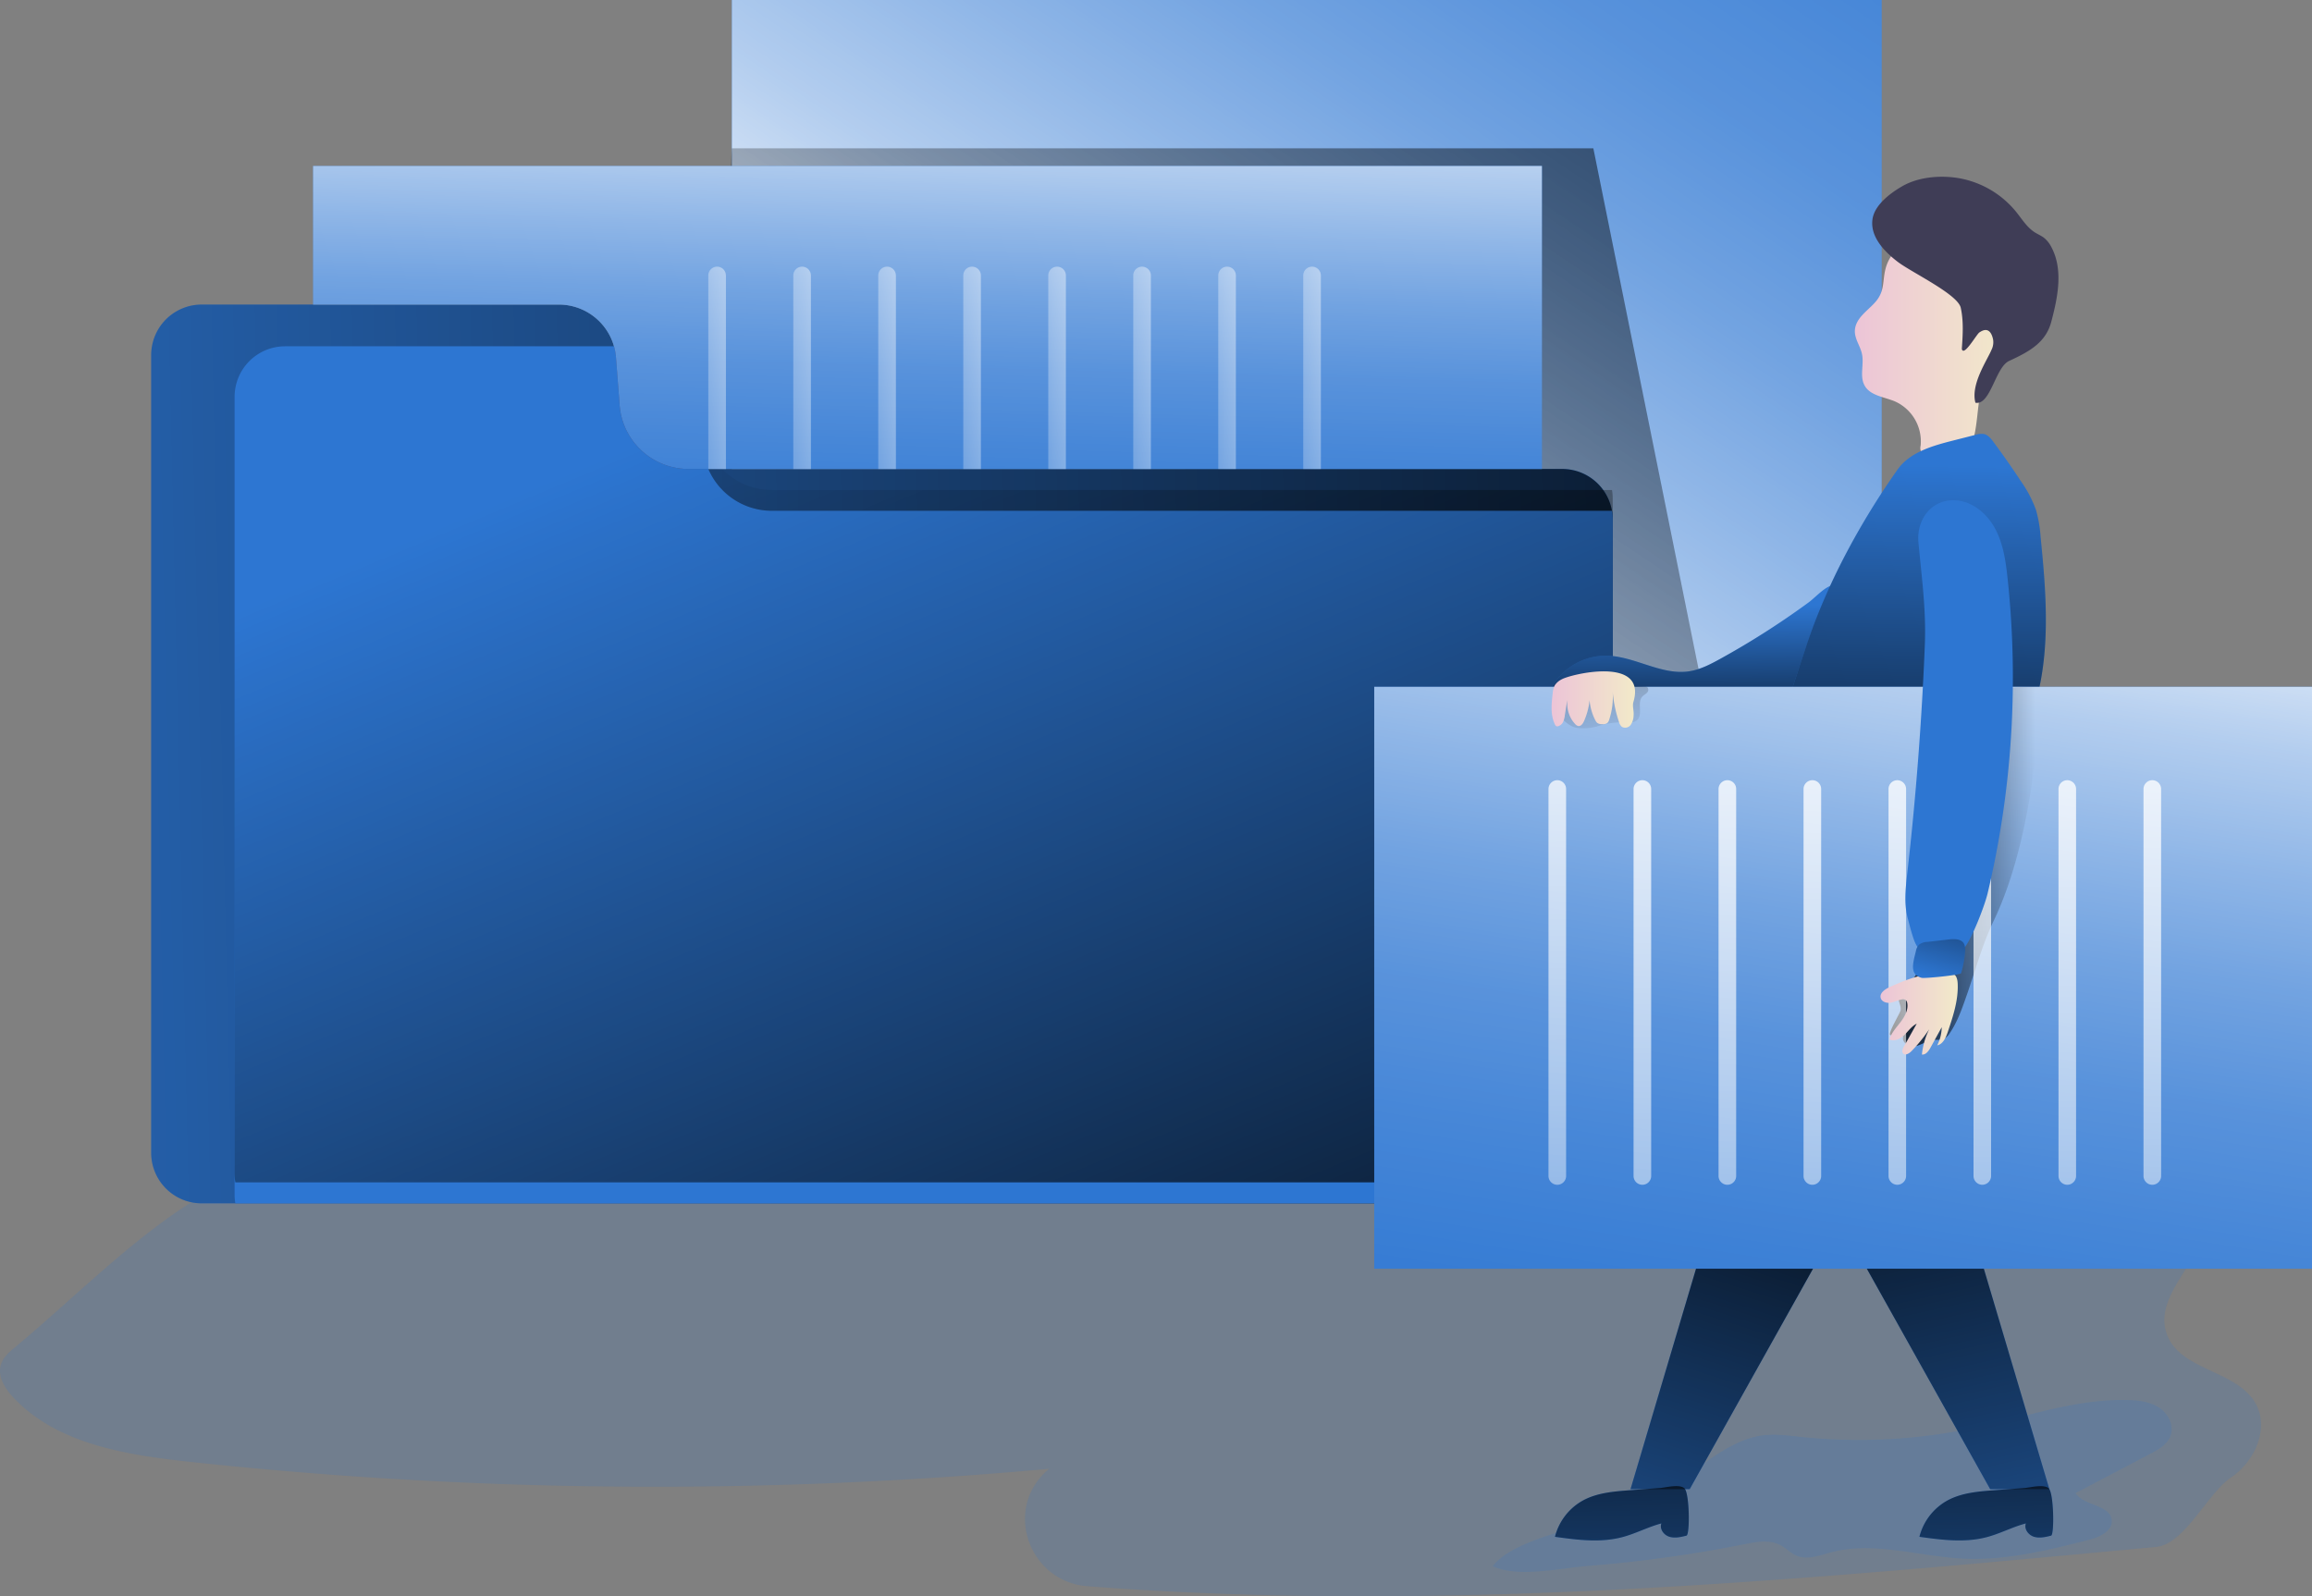 <svg id="Layer_1" data-name="Layer 1" xmlns="http://www.w3.org/2000/svg" xmlns:xlink="http://www.w3.org/1999/xlink" width="823.97" height="568.97" viewBox="0 0 823.97 568.97">
  <rect x="0" y="0" width="823.97" height="568.97" fill="#808080" stroke="none"/>
  <defs>
    <linearGradient id="linear-gradient" x1="392.82" y1="442.3" x2="740.1" y2="-71.64" gradientTransform="translate(-0.03 -200)" gradientUnits="userSpaceOnUse">
      <stop offset="0.03" stop-color="#fff"/>
      <stop offset="0.09" stop-color="#fff" stop-opacity="0.84"/>
      <stop offset="0.18" stop-color="#fff" stop-opacity="0.64"/>
      <stop offset="0.28" stop-color="#fff" stop-opacity="0.47"/>
      <stop offset="0.37" stop-color="#fff" stop-opacity="0.33"/>
      <stop offset="0.47" stop-color="#fff" stop-opacity="0.21"/>
      <stop offset="0.58" stop-color="#fff" stop-opacity="0.12"/>
      <stop offset="0.69" stop-color="#fff" stop-opacity="0.05"/>
      <stop offset="0.82" stop-color="#fff" stop-opacity="0.01"/>
      <stop offset="0.98" stop-color="#fff" stop-opacity="0"/>
    </linearGradient>
    <linearGradient id="linear-gradient-2" x1="687.85" y1="-26.62" x2="306.77" y2="540.93" gradientTransform="translate(-0.03 -200)" gradientUnits="userSpaceOnUse">
      <stop offset="0.01"/>
      <stop offset="0.1" stop-opacity="0.77"/>
      <stop offset="0.97" stop-opacity="0"/>
    </linearGradient>
    <linearGradient id="linear-gradient-3" x1="691.62" y1="469.69" x2="-175.43" y2="489.5" gradientTransform="translate(-0.03 -209.57)" xlink:href="#linear-gradient-2"/>
    <linearGradient id="linear-gradient-4" x1="432.37" y1="25.45" x2="258.93" y2="439.9" gradientTransform="matrix(1, 0, 0, -1, -0.03, 570)" xlink:href="#linear-gradient-2"/>
    <linearGradient id="linear-gradient-5" x1="333.4" y1="218.47" x2="326.41" y2="477.18" gradientTransform="translate(-0.03 -209.57)" xlink:href="#linear-gradient"/>
    <linearGradient id="linear-gradient-6" x1="298.42" y1="337.63" x2="231.55" y2="342.58" gradientTransform="translate(-0.03 -209.57)" gradientUnits="userSpaceOnUse">
      <stop offset="0.01" stop-color="#fff"/>
      <stop offset="0.97" stop-color="#fff" stop-opacity="0"/>
    </linearGradient>
    <linearGradient id="linear-gradient-7" x1="328.71" y1="337.63" x2="261.84" y2="342.58" xlink:href="#linear-gradient-6"/>
    <linearGradient id="linear-gradient-8" x1="359" y1="337.63" x2="292.13" y2="342.58" xlink:href="#linear-gradient-6"/>
    <linearGradient id="linear-gradient-9" x1="389.29" y1="337.63" x2="322.42" y2="342.58" xlink:href="#linear-gradient-6"/>
    <linearGradient id="linear-gradient-10" x1="419.58" y1="337.63" x2="352.71" y2="342.58" xlink:href="#linear-gradient-6"/>
    <linearGradient id="linear-gradient-11" x1="449.87" y1="337.63" x2="383" y2="342.58" xlink:href="#linear-gradient-6"/>
    <linearGradient id="linear-gradient-12" x1="480.16" y1="337.63" x2="413.29" y2="342.58" xlink:href="#linear-gradient-6"/>
    <linearGradient id="linear-gradient-13" x1="510.45" y1="337.63" x2="443.58" y2="342.58" xlink:href="#linear-gradient-6"/>
    <linearGradient id="linear-gradient-14" x1="604.94" y1="478.59" x2="604.25" y2="424.01" gradientTransform="translate(-0.03 -209.57)" xlink:href="#linear-gradient-2"/>
    <linearGradient id="linear-gradient-15" x1="661.08" y1="333.03" x2="716.14" y2="333.03" gradientTransform="translate(-0.03 -209.57)" gradientUnits="userSpaceOnUse">
      <stop offset="0" stop-color="#ecc4d7"/>
      <stop offset="0.42" stop-color="#efd4d1"/>
      <stop offset="1" stop-color="#f2eac9"/>
    </linearGradient>
    <linearGradient id="linear-gradient-16" x1="674.06" y1="517.96" x2="676.9" y2="370.44" gradientTransform="translate(-0.03 -209.57)" xlink:href="#linear-gradient-2"/>
    <linearGradient id="linear-gradient-17" x1="685.87" y1="365.23" x2="616.35" y2="804.93" xlink:href="#linear-gradient"/>
    <linearGradient id="linear-gradient-18" x1="673.54" y1="308.77" x2="726.92" y2="308.77" gradientTransform="matrix(1, 0, 0, 1, 0, 0)" xlink:href="#linear-gradient-2"/>
    <linearGradient id="linear-gradient-19" x1="556.73" y1="169.35" x2="574.47" y2="269.59" gradientTransform="matrix(1, 0, 0, 1, 0, 0)" xlink:href="#linear-gradient-2"/>
    <linearGradient id="linear-gradient-20" x1="554.38" y1="428.89" x2="556.07" y2="-91.44" gradientTransform="matrix(1, 0, 0, -1, -0.03, 570)" xlink:href="#linear-gradient-6"/>
    <linearGradient id="linear-gradient-21" x1="584.76" y1="402.53" x2="586.45" y2="-117.8" gradientTransform="matrix(1, 0, 0, -1, -0.03, 570)" xlink:href="#linear-gradient-6"/>
    <linearGradient id="linear-gradient-22" x1="615.05" y1="402.62" x2="616.74" y2="-117.7" gradientTransform="matrix(1, 0, 0, -1, -0.03, 570)" xlink:href="#linear-gradient-6"/>
    <linearGradient id="linear-gradient-23" x1="645.34" y1="402.72" x2="647.03" y2="-117.6" gradientTransform="matrix(1, 0, 0, -1, -0.03, 570)" xlink:href="#linear-gradient-6"/>
    <linearGradient id="linear-gradient-24" x1="675.62" y1="402.82" x2="677.31" y2="-117.5" gradientTransform="matrix(1, 0, 0, -1, -0.03, 570)" xlink:href="#linear-gradient-6"/>
    <linearGradient id="linear-gradient-25" x1="705.91" y1="402.92" x2="707.59" y2="-117.4" gradientTransform="matrix(1, 0, 0, -1, -0.03, 570)" xlink:href="#linear-gradient-6"/>
    <linearGradient id="linear-gradient-26" x1="736.2" y1="403.02" x2="737.88" y2="-117.31" gradientTransform="matrix(1, 0, 0, -1, -0.03, 570)" xlink:href="#linear-gradient-6"/>
    <linearGradient id="linear-gradient-27" x1="766.49" y1="403.12" x2="768.18" y2="-117.21" gradientTransform="matrix(1, 0, 0, -1, -0.03, 570)" xlink:href="#linear-gradient-6"/>
    <linearGradient id="linear-gradient-28" x1="553" y1="458.91" x2="582.74" y2="458.91" xlink:href="#linear-gradient-15"/>
    <linearGradient id="linear-gradient-29" x1="670.22" y1="570.88" x2="697.88" y2="570.88" xlink:href="#linear-gradient-15"/>
    <linearGradient id="linear-gradient-30" x1="702.47" y1="301.87" x2="688.76" y2="350.3" gradientTransform="matrix(1, 0, 0, 1, 0, 0)" xlink:href="#linear-gradient-2"/>
    <linearGradient id="linear-gradient-31" x1="637.38" y1="614.68" x2="556.2" y2="867.34" xlink:href="#linear-gradient-2"/>
    <linearGradient id="linear-gradient-32" x1="677.53" y1="599.83" x2="737.47" y2="869.93" xlink:href="#linear-gradient-2"/>
    <linearGradient id="linear-gradient-33" x1="576.58" y1="690.86" x2="581.13" y2="885.1" gradientTransform="translate(-0.03 -209.57)" xlink:href="#linear-gradient-2"/>
    <linearGradient id="linear-gradient-34" x1="706.39" y1="687.82" x2="710.94" y2="882.06" gradientTransform="translate(-0.03 -209.57)" xlink:href="#linear-gradient-2"/>
  </defs>
  <title>file_folder</title>
  <path d="M5.35,480.22c-2.06,1.71-4.21,3.56-5,6.11-1.34,4.17,1.37,8.52,4.36,11.72C20.2,514.64,44.66,518.52,67.23,521A1548.84,1548.84,0,0,0,374,523.52a17.82,17.82,0,0,0-2.33,2.09c-13.64,14.36-4,38.24,15.8,39.76,126.64,9.75,254.32-2.1,381-14,10.15-1,18.27-19.12,26.73-24.81s13.68-17.55,8.63-26.39c-6.73-11.77-26.57-11.65-31.47-24.29-4.82-12.43,8.95-23.65,13.58-36.14,6.09-16.44-5.3-35.21-20.77-43.43s-33.79-8.53-51.32-8.58a5874.85,5874.85,0,0,0-592,28.15c-23,2.25-38.72,2.55-57.16,14.92C43.7,444.88,24.75,464.08,5.35,480.22Z" transform="translate(0)" fill="#2d76d2" opacity="0.18" style="isolation: isolate"/>
  <path d="M621.55,550.43c4.36-.87,9.14-1.75,13.06.35,2,1.07,3.58,2.83,5.66,3.71,3.85,1.63,8.19-.09,12.23-1.17,15.35-4.11,31.45,1.5,47.32,2.24,15.07.71,30-3,44.59-6.69,3.81-1,8.52-3.1,8.19-7-.48-5.6-9.82-5-12.91-9.67l26.61-14c3-1.55,6.14-3.36,7.27-6.49,1.32-3.67-.86-7.88-4.13-10s-7.31-2.59-11.21-2.69c-18.27-.45-35.92,5.91-53.8,9.76a199.29,199.29,0,0,1-62.81,3.37c-4.83-.52-9.72-1.2-14.49-.37-12.11,2.12-22.19,12.55-32.71,18.32-8.51,4.67-17.52,8.32-26.53,11.89-10,4-29.22,7.52-35.9,16.29,9.07,4.16,24.12.64,33.9-.13A476.58,476.58,0,0,0,621.55,550.43Z" transform="translate(0)" fill="#2d76d2" opacity="0.18" style="isolation: isolate"/>
  <rect x="260.83" width="409.78" height="268.74" fill="#2d76d2"/>
  <rect x="260.83" width="409.78" height="268.74" fill="url(#linear-gradient)"/>
  <polygon points="260.83 52.86 567.85 52.86 607.55 249.38 258.46 94.65 260.83 52.86" fill="url(#linear-gradient-2)"/>
  <path d="M574.75,185.13V410.91a18,18,0,0,1-18,18H71.88a18,18,0,0,1-18-18V126.56a18,18,0,0,1,18-18H199.15a20.44,20.44,0,0,1,20.38,18.87l1.29,17a24.6,24.6,0,0,0,24.53,22.72H556.78a18,18,0,0,1,17.71,14.92A18.41,18.41,0,0,1,574.75,185.13Z" transform="translate(0)" fill="#2d76d2"/>
  <path d="M574.75,185.13V410.91a18,18,0,0,1-18,18H71.88a18,18,0,0,1-18-18V126.56a18,18,0,0,1,18-18H199.15a20.44,20.44,0,0,1,20.38,18.87l1.29,17a24.6,24.6,0,0,0,24.53,22.72H556.78a18,18,0,0,1,17.71,14.92A18.41,18.41,0,0,1,574.75,185.13Z" transform="translate(0)" fill="url(#linear-gradient-3)"/>
  <path d="M54,410.91V126.56" transform="translate(0)" fill="#2d76d2"/>
  <path d="M252.43,167.15h-7.08a24.6,24.6,0,0,1-24.53-22.72l-1.29-17a20.2,20.2,0,0,0-.7-4h10a20.43,20.43,0,0,1,20.38,18.87l1.3,17A24.43,24.43,0,0,0,252.43,167.15Z" transform="translate(0)" fill="#222a72"/>
  <path d="M574.75,185.13V410.91a18,18,0,0,1-18,18H83.87a18.38,18.38,0,0,1-.26-3.05V141.43a18,18,0,0,1,18-18H218.83a20.2,20.2,0,0,1,.7,4l1.29,17a24.6,24.6,0,0,0,24.53,22.72h7.08a24.63,24.63,0,0,0,22.62,14.92H574.49A18.41,18.41,0,0,1,574.75,185.13Z" transform="translate(0)" fill="#2d76d2"/>
  <path d="M574.75,177.68V403.43a18,18,0,0,1-18,18H83.87a18.38,18.38,0,0,1-.26-3.05V134a18,18,0,0,1,18-18H218.83a21,21,0,0,1,.7,4l1.29,17a24.61,24.61,0,0,0,24.53,22.73h7.08a24.63,24.63,0,0,0,22.62,14.92H574.49A18.05,18.05,0,0,1,574.75,177.68Z" transform="translate(0)" fill="url(#linear-gradient-4)"/>
  <path d="M549.53,59.16v108H245.35a24.61,24.61,0,0,1-24.53-22.73l-1.29-17a20.43,20.43,0,0,0-20.38-18.87H111.58V59.16Z" transform="translate(0)" fill="#2d76d2"/>
  <path d="M549.53,59.16v108H245.35a24.61,24.61,0,0,1-24.53-22.73l-1.29-17a20.43,20.43,0,0,0-20.38-18.87H111.58V59.16Z" transform="translate(0)" fill="url(#linear-gradient-5)"/>
  <path d="M258.71,98.19v69h-6.28v-69a3.13,3.13,0,0,1,3.12-3.14h0a3.11,3.11,0,0,1,3.14,3.08h0Z" transform="translate(0)" fill="url(#linear-gradient-6)"/>
  <path d="M289,98.19v69h-6.28v-69a3.14,3.14,0,0,1,6.28,0Z" transform="translate(0)" fill="url(#linear-gradient-7)"/>
  <path d="M319.29,98.19v69H313v-69a3.14,3.14,0,0,1,6.28,0h0Z" transform="translate(0)" fill="url(#linear-gradient-8)"/>
  <path d="M349.58,98.19v69H343.3v-69a3.13,3.13,0,0,1,3.12-3.14h0a3.22,3.22,0,0,1,2.23.91A3.16,3.16,0,0,1,349.58,98.19Z" transform="translate(0)" fill="url(#linear-gradient-9)"/>
  <path d="M379.87,98.19v69h-6.28v-69a3.14,3.14,0,1,1,6.28,0Z" transform="translate(0)" fill="url(#linear-gradient-10)"/>
  <path d="M410.16,98.19v69h-6.28v-69A3.12,3.12,0,0,1,407,95.05h0a3.22,3.22,0,0,1,2.23.91A3.14,3.14,0,0,1,410.16,98.19Z" transform="translate(0)" fill="url(#linear-gradient-11)"/>
  <path d="M440.45,98.19v69h-6.28v-69a3.14,3.14,0,1,1,6.28,0Z" transform="translate(0)" fill="url(#linear-gradient-12)"/>
  <path d="M470.74,98.19v69h-6.28v-69a3.14,3.14,0,1,1,6.28,0Z" transform="translate(0)" fill="url(#linear-gradient-13)"/>
  <path d="M613,234.88c-3.48,1.92-7.08,3.79-11,4.39-10,1.53-19.59-5.52-29.76-5.58A22.51,22.51,0,0,0,552,246.86c9.27,1.69,18.78,1.38,28.2,1.07l52.16-1.75c3.81-.13,8.09-.47,10.55-3.37,1.56-1.83,2-4.31,3-6.5,1.68-3.69,4.79-6.51,7-9.92,2.45-3.79,5-10.8,3.41-15.37-2.25-6.3-8.32,1.19-11.72,3.68A290.55,290.55,0,0,1,613,234.88Z" transform="translate(0)" fill="#2d76d2"/>
  <path d="M613,234.88c-3.48,1.92-7.08,3.79-11,4.39-10,1.53-19.59-5.52-29.76-5.58A22.51,22.51,0,0,0,552,246.86c9.27,1.69,18.78,1.38,28.2,1.07l52.16-1.75c3.81-.13,8.09-.47,10.55-3.37,1.56-1.83,2-4.31,3-6.5,1.68-3.69,4.79-6.51,7-9.92,2.45-3.79,5-10.8,3.41-15.37-2.25-6.3-8.32,1.19-11.72,3.68A290.55,290.55,0,0,1,613,234.88Z" transform="translate(0)" fill="url(#linear-gradient-14)"/>
  <path d="M661.05,118.11c0,2.86,2,5.34,2.55,8.14.77,3.69-.91,7.83.9,11.13,2,3.68,7,4.07,10.89,5.72a15.6,15.6,0,0,1,9.1,15.75,3.33,3.33,0,0,0,.22,2.3,3,3,0,0,0,2.25.93l9.74,1a5.88,5.88,0,0,0,3.37-.31,5.22,5.22,0,0,0,2.06-2.72c2.81-6.74,2.3-14.37,4-21.48,2.18-9.42,8.09-17.75,9.61-27.3a31,31,0,0,0-2.5-17.79c-1.6-3.44-4-6.7-7.45-8.27a20.93,20.93,0,0,0-7.7-1.41c-9.89-.48-23.49.68-26.22,12.45-.91,4-.28,7.12-2.89,10.64S661.08,113.1,661.05,118.11Z" transform="translate(0)" fill="url(#linear-gradient-15)"/>
  <path d="M667.32,78.22c-.83,6.15,4.18,11.45,9.12,15.19s21.3,11.49,22.35,16.29.72,9.78.38,14.68c.72,3,5.43-5.62,6.35-5.94,3.52-2.4,4.49,1.18,4.78,2.48a6,6,0,0,1-.54,3.74c-1.47,3.61-7.53,12.31-5.74,18.89,5.41,1,7.05-12.6,12-14.9,7-3.23,13-6.42,15-13.85,2.35-8.81,4.36-18.64.08-26.7a10.21,10.21,0,0,0-2.68-3.37c-1-.75-2.15-1.22-3.19-1.88-2.83-1.77-4.61-4.76-6.71-7.35a33.86,33.86,0,0,0-19.89-11.9c-6.6-1.24-14.7-.66-20.64,2.75C673.71,68.81,668,73.07,667.32,78.22Z" transform="translate(0)" fill="#3f3d56"/>
  <path d="M717.66,269.76a151.49,151.49,0,0,0,6.4-14.88c7.06-20.22,5.32-42.32,3.17-63.63a45.58,45.58,0,0,0-1.65-9.55,43.18,43.18,0,0,0-5.4-10.26q-4.68-7.12-9.8-14c-.87-1.16-1.86-2.39-3.27-2.73a6.36,6.36,0,0,0-3,.27l-8.22,2.09c-7.34,1.87-15.3,4.15-19.66,10.35-13.39,19-25.16,40.76-32.49,62.84q-10,30.19-20,60.39c-2.62,7.88-5.09,17.05-.59,24,5.31,8.2,17,8.56,26.72,8l17.3-1c7.28-.41,15.32-1.15,20.36-6.42a29.23,29.23,0,0,0,3.94-5.74C700.37,294,710,286,717.66,269.76Z" transform="translate(0)" fill="#2d76d2"/>
  <path d="M717.66,269.76a151.49,151.49,0,0,0,6.4-14.88c7.06-20.22,5.32-42.32,3.17-63.63a45.58,45.58,0,0,0-1.65-9.55,43.18,43.18,0,0,0-5.4-10.26q-4.68-7.12-9.8-14c-.87-1.16-1.86-2.39-3.27-2.73a6.36,6.36,0,0,0-3,.27l-8.22,2.09c-7.34,1.87-15.3,4.15-19.66,10.35-13.39,19-25.16,40.76-32.49,62.84q-10,30.19-20,60.39c-2.62,7.88-5.09,17.05-.59,24,5.31,8.2,17,8.56,26.72,8l17.3-1c7.28-.41,15.32-1.15,20.36-6.42a29.23,29.23,0,0,0,3.94-5.74C700.37,294,710,286,717.66,269.76Z" transform="translate(0)" fill="url(#linear-gradient-16)"/>
  <rect x="489.76" y="244.8" width="334.21" height="207.42" fill="#2d76d2"/>
  <rect x="489.76" y="244.8" width="334.21" height="207.42" fill="url(#linear-gradient-17)"/>
  <path d="M673.72,368.94a11.38,11.38,0,0,0,4.64.46c-.88,2.08,2,3.91,4.27,3.48s4.12-2,6.36-2.23c1.2-.11,2.46.16,3.59-.28a5.38,5.38,0,0,0,2.35-2.21c2.45-3.62,4-7.77,5.44-11.87,3.37-9.34,5.82-19.07,10.12-28,15-31.18,16.65-76.57,16.41-83.67-2.55.08-10.27.34-12.78.79a5.08,5.08,0,0,0-2.35.87,4.78,4.78,0,0,0-1.35,2.27c-2.6,7.5-1.93,15.67-2.75,23.57-1.95,18.92-12.33,35.83-17.54,54.12-2.24,7.87-3.53,16.9-8.87,23.4-1.24,1.51-3.39,3-4.22,4.73-1.11,2.35.49,3.26.36,5.6C677.34,360.88,672.58,368.58,673.72,368.94Z" transform="translate(0)" fill="url(#linear-gradient-18)"/>
  <path d="M561.8,259.43a18.21,18.21,0,0,0,7.88-.67,27.66,27.66,0,0,1,7.83-1.29c2.17.09,4.77.6,6.17-1.06,1.83-2.18-.31-6.06,1.63-8.14.48-.52,1.15-.83,1.63-1.34a1.41,1.41,0,0,0,.22-1.89,1.82,1.82,0,0,0-1.19-.35,179.6,179.6,0,0,0-25.62.44c-2.15.19-4.61.59-5.76,2.43C551.85,251.92,557.73,258.61,561.8,259.43Z" transform="translate(0)" fill="url(#linear-gradient-19)"/>
  <path d="M555,422.3h0a3.16,3.16,0,0,1-3.14-3.14V281.23a3.16,3.16,0,0,1,3.14-3.14h0a3.13,3.13,0,0,1,3.14,3.12h0v138A3.15,3.15,0,0,1,555,422.3Z" transform="translate(0)" fill="url(#linear-gradient-20)"/>
  <path d="M585.32,422.3h0a3.16,3.16,0,0,1-3.14-3.14V281.23a3.16,3.16,0,0,1,3.14-3.14h0a3.13,3.13,0,0,1,3.14,3.12h0v138A3.15,3.15,0,0,1,585.32,422.3Z" transform="translate(0)" fill="url(#linear-gradient-21)"/>
  <path d="M615.61,422.3h0a3.16,3.16,0,0,1-3.14-3.14V281.23a3.16,3.16,0,0,1,3.14-3.14h0a3.13,3.13,0,0,1,3.14,3.12h0v138A3.15,3.15,0,0,1,615.61,422.3Z" transform="translate(0)" fill="url(#linear-gradient-22)"/>
  <path d="M645.9,422.3h0a3.16,3.16,0,0,1-3.14-3.14V281.23a3.16,3.16,0,0,1,3.14-3.14h0a3.13,3.13,0,0,1,3.14,3.12h0v138A3.15,3.15,0,0,1,645.9,422.3Z" transform="translate(0)" fill="url(#linear-gradient-23)"/>
  <path d="M676.19,422.3h0a3.16,3.16,0,0,1-3.14-3.14h0V281.23a3.13,3.13,0,0,1,3.12-3.14h0a3.16,3.16,0,0,1,3.14,3.14h0V419.16A3.16,3.16,0,0,1,676.19,422.3Z" transform="translate(0)" fill="url(#linear-gradient-24)"/>
  <path d="M706.48,422.3h0a3.16,3.16,0,0,1-3.14-3.14h0V281.23a3.13,3.13,0,0,1,3.12-3.14h0a3.16,3.16,0,0,1,3.14,3.14h0V419.16A3.16,3.16,0,0,1,706.48,422.3Z" transform="translate(0)" fill="url(#linear-gradient-25)"/>
  <path d="M736.77,422.3h0a3.16,3.16,0,0,1-3.14-3.14h0V281.23a3.13,3.13,0,0,1,3.12-3.14h0a3.16,3.16,0,0,1,3.14,3.14h0V419.16A3.16,3.16,0,0,1,736.77,422.3Z" transform="translate(0)" fill="url(#linear-gradient-26)"/>
  <path d="M767.06,278.09h0a3.16,3.16,0,0,1,3.14,3.14V419.16a3.16,3.16,0,0,1-3.14,3.14h0a3.16,3.16,0,0,1-3.14-3.14V281.23A3.16,3.16,0,0,1,767.06,278.09Z" transform="translate(0)" fill="url(#linear-gradient-27)"/>
  <path d="M686,229.49q-1.63,41-6.27,81.77c-.61,5.42-1.25,11,.22,16.25.6,2.16,2,8.26,3.43,10,2,2.53,4.43.36,7.63.7,4.77.51,6.55,3.23,9.33-.68s6.83-14.34,8-19a332.91,332.91,0,0,0,7.15-112.28c-.63-5.94-1.47-12-4.18-17.32s-7.67-9.86-13.61-10.53c-9.19-1-14.71,6.75-14,14.8C684.82,205.55,686.47,217,686,229.49Z" transform="translate(0)" fill="#2d76d2"/>
  <path d="M556.59,242.13a6.26,6.26,0,0,0-2.47,2.12,7.17,7.17,0,0,0-.75,2.83c-.45,3.76-.87,7.77.8,11.17a1.24,1.24,0,0,0,.47.59,1.06,1.06,0,0,0,.66,0,2.81,2.81,0,0,0,1.79-1.56,8,8,0,0,0,.61-2.37c.52-3.29,1-6.59,1.55-9.89a18.81,18.81,0,0,0-.65,6.88,10.52,10.52,0,0,0,2.81,6.22,2.1,2.1,0,0,0,1,.65c1,.19,1.72-.84,2.12-1.75a24.49,24.49,0,0,0,2.06-11.23,18.74,18.74,0,0,0,2,11,3,3,0,0,0,.65.88,2.88,2.88,0,0,0,1.81.44,2.6,2.6,0,0,0,1.74-.38,2.44,2.44,0,0,0,.7-1.2,25.89,25.89,0,0,0,1.23-10.23,44.92,44.92,0,0,0,2.26,11,3.4,3.4,0,0,0,1.06,1.78,2.42,2.42,0,0,0,3.16-.76,6.34,6.34,0,0,0,1-3.41c.15-1.58-.51-3.22-.06-4.74C587,233.74,559.76,240.31,556.59,242.13Z" transform="translate(0)" fill="url(#linear-gradient-28)"/>
  <path d="M673.41,351.85c-1.65.75-3.61,2.11-3.15,3.86.36,1.36,2.06,1.91,3.45,1.7s2.66-.92,4-1.16a1.77,1.77,0,0,1,1.56.28,1.81,1.81,0,0,1,.43.94c.46,2.43-.84,4.83-2.34,6.8s-3.26,3.83-4,6.19c1.78.9,3.93-.19,5.36-1.58s2.59-3.14,4.38-4l-4.6,8.2c-.42.74-.82,1.73-.27,2.38.74.87,2.13.08,2.93-.73a53,53,0,0,0,6.38-7.86,26,26,0,0,0-2.59,9c1.39.15,2.38-1.24,3.06-2.46l4-7.27a14.8,14.8,0,0,1-1.61,6.46c2.09-.45,3.09-2.77,3.77-4.79,1.88-5.56,3.78-11.28,3.53-17.15-.05-1.28-.3-2.73-1.38-3.43a4.2,4.2,0,0,0-2.28-.48C686.22,346.64,680.52,348.61,673.41,351.85Z" transform="translate(0)" fill="url(#linear-gradient-29)"/>
  <path d="M682.79,339.09a4.64,4.64,0,0,1,1.12-2.36,5,5,0,0,1,3-1l7.66-.88c1.91-.22,4.26-.24,5.3,1.39a4.87,4.87,0,0,1,.46,3,33.67,33.67,0,0,1-1.43,7.64c-.21.65-12.91,1.94-14.06,1.65C680.47,347.36,681.74,343.36,682.79,339.09Z" transform="translate(0)" fill="#2d76d2"/>
  <path d="M682.79,339.09a4.64,4.64,0,0,1,1.12-2.36,5,5,0,0,1,3-1l7.66-.88c1.91-.22,4.26-.24,5.3,1.39a4.87,4.87,0,0,1,.46,3,33.67,33.67,0,0,1-1.43,7.64c-.21.65-12.91,1.94-14.06,1.65C680.47,347.36,681.74,343.36,682.79,339.09Z" transform="translate(0)" fill="url(#linear-gradient-30)"/>
  <polygon points="604.44 452.22 581.1 530.78 602.2 530.78 646.14 452.22 604.44 452.22" fill="#2d76d2"/>
  <polygon points="707.02 452.22 730.37 530.78 709.27 530.78 665.32 452.22 707.02 452.22" fill="#2d76d2"/>
  <path d="M601.05,547.35c-2,.51-4.12,1-6.09.41S591.35,545,592.1,543c-4.76,1.25-9.17,3.64-13.93,4.89-7.8,2.06-16,1-24-.12a20.53,20.53,0,0,1,10.07-13c5-2.68,10.81-3.16,16.45-3.58l10.83-.81c2.17-.16,6.86-1.48,8.75.06S602.31,547,601.05,547.35Z" transform="translate(0)" fill="#2d76d2"/>
  <path d="M731,547.35c-2,.51-4.13,1-6.1.41S721.26,545,722,543c-4.77,1.25-9.18,3.64-13.94,4.89-7.8,2.06-16,1-24-.12a20.51,20.51,0,0,1,10.08-13c5-2.68,10.8-3.16,16.44-3.58l10.77-.8c2.18-.16,6.87-1.48,8.75.06S732.18,547,731,547.35Z" transform="translate(0)" fill="#2d76d2"/>
  <polygon points="604.44 452.22 581.1 530.78 602.2 530.78 646.14 452.22 604.44 452.22" fill="url(#linear-gradient-31)"/>
  <polygon points="707.02 452.22 730.37 530.78 709.27 530.78 665.32 452.22 707.02 452.22" fill="url(#linear-gradient-32)"/>
  <path d="M601.05,547.35c-2,.51-4.12,1-6.09.41S591.35,545,592.1,543c-4.76,1.25-9.17,3.64-13.93,4.89-7.8,2.06-16,1-24-.12a20.53,20.53,0,0,1,10.07-13c5-2.68,10.81-3.16,16.45-3.58l10.83-.81c2.17-.16,6.86-1.48,8.75.06S602.31,547,601.05,547.35Z" transform="translate(0)" fill="url(#linear-gradient-33)"/>
  <path d="M731,547.35c-2,.51-4.13,1-6.1.41S721.26,545,722,543c-4.77,1.25-9.18,3.64-13.94,4.89-7.8,2.06-16,1-24-.12a20.51,20.51,0,0,1,10.08-13c5-2.68,10.8-3.16,16.44-3.58l10.77-.8c2.18-.16,6.87-1.48,8.75.06S732.18,547,731,547.35Z" transform="translate(0)" fill="url(#linear-gradient-34)"/>
</svg>
